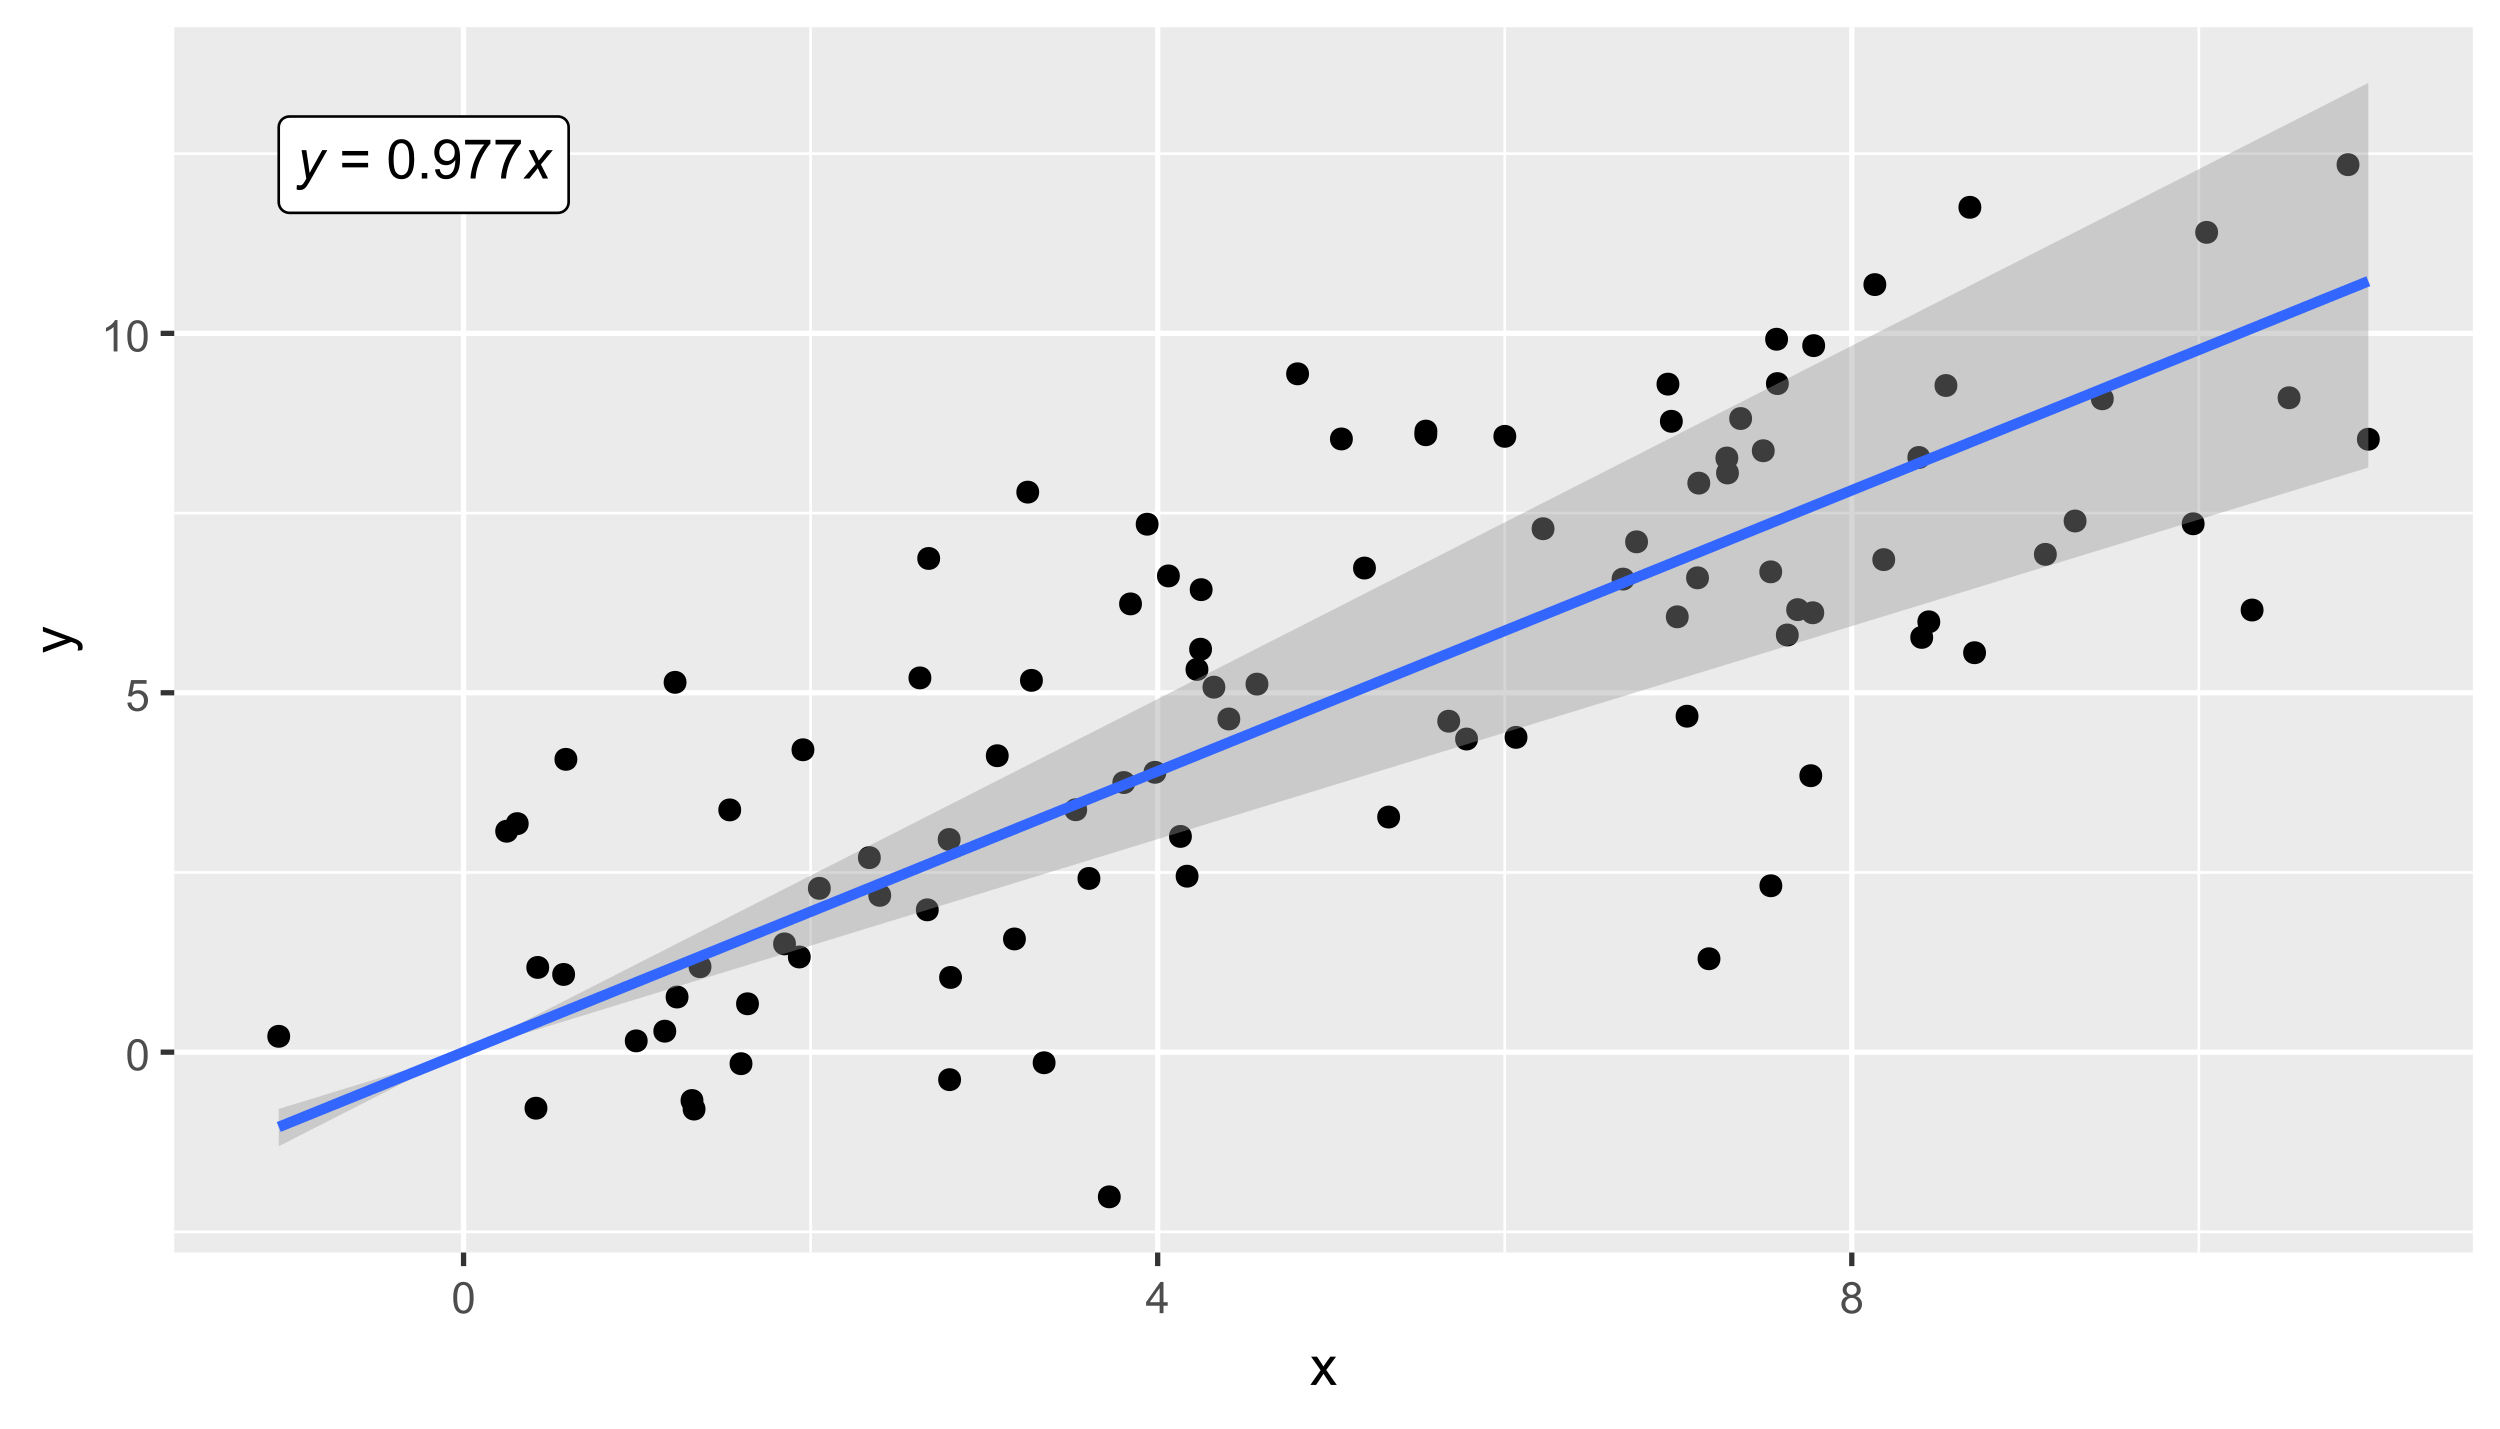 <?xml version="1.0" encoding="UTF-8"?>
<svg xmlns="http://www.w3.org/2000/svg" xmlns:xlink="http://www.w3.org/1999/xlink" width="504" height="288" viewBox="0 0 504 288">
<defs>
<g>
<g id="glyph-0-0">
<path d="M 0 2.211 L 0.059 1.293 C 0.262 1.352 0.457 1.379 0.648 1.379 C 0.844 1.379 1.004 1.336 1.125 1.246 C 1.285 1.125 1.457 0.902 1.645 0.578 L 1.957 0.016 L 1.004 -5.727 L 1.961 -5.727 L 2.395 -2.828 C 2.48 -2.258 2.555 -1.688 2.613 -1.117 L 5.176 -5.727 L 6.195 -5.727 L 2.543 0.762 C 2.191 1.391 1.879 1.812 1.605 2.016 C 1.332 2.223 1.02 2.324 0.664 2.324 C 0.438 2.324 0.215 2.285 0 2.211 Z M 0 2.211 "/>
</g>
<g id="glyph-0-1">
<path d="M -0.016 0 L 2.473 -2.906 L 1.047 -5.727 L 2.125 -5.727 L 2.609 -4.707 C 2.789 -4.324 2.949 -3.961 3.094 -3.613 L 4.742 -5.727 L 5.934 -5.727 L 3.531 -2.828 L 4.977 0 L 3.898 0 L 3.324 -1.164 C 3.203 -1.414 3.066 -1.719 2.91 -2.086 L 1.207 0 Z M -0.016 0 "/>
</g>
<g id="glyph-1-0">
<path d="M 5.832 -4.648 L 0.613 -4.648 L 0.613 -5.551 L 5.832 -5.551 L 5.832 -4.648 M 5.832 -2.246 L 0.613 -2.246 L 0.613 -3.152 L 5.832 -3.152 Z M 5.832 -2.246 "/>
</g>
<g id="glyph-1-1">
<path d="M 0.457 -3.898 C 0.457 -4.832 0.555 -5.582 0.746 -6.152 C 0.938 -6.723 1.223 -7.164 1.605 -7.473 C 1.984 -7.781 2.461 -7.934 3.035 -7.934 C 3.457 -7.934 3.832 -7.848 4.152 -7.68 C 4.469 -7.508 4.734 -7.262 4.941 -6.941 C 5.152 -6.617 5.316 -6.227 5.434 -5.766 C 5.551 -5.305 5.613 -4.68 5.613 -3.898 C 5.613 -2.969 5.516 -2.223 5.324 -1.652 C 5.137 -1.082 4.852 -0.641 4.473 -0.332 C 4.094 -0.02 3.613 0.133 3.035 0.133 C 2.273 0.133 1.676 -0.137 1.238 -0.684 C 0.719 -1.344 0.457 -2.414 0.457 -3.898 M 1.457 -3.898 C 1.457 -2.602 1.605 -1.738 1.91 -1.309 C 2.215 -0.879 2.59 -0.664 3.035 -0.664 C 3.48 -0.664 3.855 -0.879 4.16 -1.309 C 4.461 -1.742 4.613 -2.605 4.613 -3.898 C 4.613 -5.199 4.461 -6.062 4.16 -6.488 C 3.855 -6.918 3.477 -7.133 3.023 -7.133 C 2.578 -7.133 2.223 -6.941 1.957 -6.566 C 1.621 -6.086 1.457 -5.195 1.457 -3.898 Z M 1.457 -3.898 "/>
</g>
<g id="glyph-1-2">
<path d="M 1.004 0 L 1.004 -1.105 L 2.109 -1.105 L 2.109 0 Z M 1.004 0 "/>
</g>
<g id="glyph-1-3">
<path d="M 0.605 -1.828 L 1.535 -1.914 C 1.617 -1.477 1.766 -1.156 1.988 -0.961 C 2.211 -0.762 2.496 -0.664 2.848 -0.664 C 3.145 -0.664 3.406 -0.73 3.629 -0.867 C 3.855 -1.004 4.039 -1.188 4.184 -1.414 C 4.328 -1.645 4.445 -1.953 4.543 -2.34 C 4.641 -2.727 4.691 -3.121 4.691 -3.523 C 4.691 -3.57 4.688 -3.633 4.684 -3.719 C 4.492 -3.41 4.227 -3.16 3.891 -2.969 C 3.555 -2.773 3.188 -2.68 2.797 -2.68 C 2.145 -2.68 1.59 -2.918 1.137 -3.391 C 0.684 -3.863 0.457 -4.492 0.457 -5.266 C 0.457 -6.066 0.695 -6.715 1.168 -7.203 C 1.641 -7.691 2.23 -7.934 2.941 -7.934 C 3.457 -7.934 3.926 -7.797 4.352 -7.52 C 4.777 -7.242 5.102 -6.848 5.324 -6.336 C 5.543 -5.824 5.656 -5.082 5.656 -4.113 C 5.656 -3.102 5.547 -2.301 5.324 -1.699 C 5.105 -1.102 4.781 -0.648 4.348 -0.336 C 3.914 -0.023 3.406 0.133 2.824 0.133 C 2.207 0.133 1.703 -0.035 1.309 -0.379 C 0.918 -0.723 0.684 -1.207 0.605 -1.828 M 4.578 -5.316 C 4.578 -5.871 4.43 -6.312 4.133 -6.641 C 3.836 -6.969 3.48 -7.133 3.062 -7.133 C 2.629 -7.133 2.254 -6.957 1.934 -6.602 C 1.617 -6.25 1.457 -5.793 1.457 -5.234 C 1.457 -4.73 1.605 -4.32 1.91 -4.008 C 2.215 -3.695 2.59 -3.535 3.035 -3.535 C 3.484 -3.535 3.852 -3.695 4.141 -4.008 C 4.434 -4.32 4.578 -4.758 4.578 -5.316 Z M 4.578 -5.316 "/>
</g>
<g id="glyph-1-4">
<path d="M 0.523 -6.867 L 0.523 -7.801 L 5.637 -7.801 L 5.637 -7.047 C 5.137 -6.512 4.637 -5.797 4.141 -4.91 C 3.648 -4.023 3.266 -3.109 2.996 -2.172 C 2.805 -1.512 2.68 -0.785 2.625 0 L 1.629 0 C 1.641 -0.621 1.762 -1.371 1.996 -2.254 C 2.227 -3.133 2.562 -3.984 3 -4.801 C 3.438 -5.617 3.902 -6.309 4.395 -6.867 Z M 0.523 -6.867 "/>
</g>
<g id="glyph-2-0">
<path d="M 0.367 -3.105 C 0.367 -3.852 0.441 -4.449 0.594 -4.906 C 0.75 -5.359 0.977 -5.711 1.277 -5.957 C 1.582 -6.203 1.961 -6.324 2.418 -6.324 C 2.758 -6.324 3.055 -6.258 3.309 -6.121 C 3.562 -5.984 3.773 -5.789 3.941 -5.531 C 4.105 -5.277 4.238 -4.965 4.332 -4.594 C 4.426 -4.227 4.473 -3.73 4.473 -3.105 C 4.473 -2.367 4.398 -1.77 4.246 -1.316 C 4.094 -0.863 3.867 -0.512 3.562 -0.266 C 3.262 -0.016 2.879 0.109 2.418 0.109 C 1.812 0.109 1.336 -0.109 0.988 -0.547 C 0.574 -1.07 0.367 -1.922 0.367 -3.105 M 1.16 -3.105 C 1.16 -2.074 1.281 -1.383 1.523 -1.043 C 1.766 -0.699 2.062 -0.527 2.418 -0.527 C 2.773 -0.527 3.074 -0.699 3.316 -1.043 C 3.559 -1.387 3.68 -2.074 3.68 -3.105 C 3.68 -4.145 3.559 -4.832 3.316 -5.172 C 3.074 -5.516 2.773 -5.684 2.41 -5.684 C 2.055 -5.684 1.773 -5.535 1.559 -5.234 C 1.293 -4.852 1.16 -4.141 1.16 -3.105 Z M 1.16 -3.105 "/>
</g>
<g id="glyph-2-1">
<path d="M 0.367 -1.648 L 1.176 -1.719 C 1.238 -1.324 1.379 -1.027 1.598 -0.828 C 1.816 -0.629 2.078 -0.527 2.391 -0.527 C 2.762 -0.527 3.078 -0.668 3.336 -0.949 C 3.594 -1.23 3.723 -1.602 3.723 -2.066 C 3.723 -2.508 3.598 -2.855 3.348 -3.109 C 3.102 -3.367 2.777 -3.492 2.375 -3.492 C 2.125 -3.492 1.902 -3.438 1.703 -3.324 C 1.5 -3.211 1.344 -3.062 1.23 -2.883 L 0.504 -2.977 L 1.113 -6.215 L 4.246 -6.215 L 4.246 -5.473 L 1.73 -5.473 L 1.391 -3.781 C 1.77 -4.043 2.168 -4.176 2.582 -4.176 C 3.133 -4.176 3.598 -3.984 3.977 -3.605 C 4.352 -3.223 4.543 -2.734 4.543 -2.137 C 4.543 -1.566 4.375 -1.074 4.043 -0.656 C 3.641 -0.148 3.09 0.109 2.391 0.109 C 1.816 0.109 1.348 -0.055 0.984 -0.375 C 0.625 -0.695 0.418 -1.121 0.367 -1.648 Z M 0.367 -1.648 "/>
</g>
<g id="glyph-2-2">
<path d="M 3.277 0 L 2.504 0 L 2.504 -4.93 C 2.32 -4.75 2.074 -4.574 1.773 -4.395 C 1.469 -4.219 1.199 -4.086 0.957 -3.996 L 0.957 -4.742 C 1.391 -4.945 1.77 -5.195 2.094 -5.484 C 2.418 -5.773 2.645 -6.055 2.781 -6.324 L 3.277 -6.324 Z M 3.277 0 "/>
</g>
<g id="glyph-2-3">
<path d="M 2.844 0 L 2.844 -1.508 L 0.113 -1.508 L 0.113 -2.219 L 2.988 -6.301 L 3.617 -6.301 L 3.617 -2.219 L 4.469 -2.219 L 4.469 -1.508 L 3.617 -1.508 L 3.617 0 L 2.844 0 M 2.844 -2.219 L 2.844 -5.059 L 0.871 -2.219 Z M 2.844 -2.219 "/>
</g>
<g id="glyph-2-4">
<path d="M 1.555 -3.418 C 1.234 -3.535 0.996 -3.699 0.844 -3.918 C 0.688 -4.137 0.609 -4.398 0.609 -4.699 C 0.609 -5.16 0.773 -5.543 1.105 -5.855 C 1.434 -6.168 1.871 -6.324 2.418 -6.324 C 2.969 -6.324 3.41 -6.164 3.746 -5.848 C 4.082 -5.527 4.25 -5.137 4.25 -4.68 C 4.25 -4.387 4.172 -4.133 4.02 -3.918 C 3.867 -3.699 3.633 -3.535 3.32 -3.418 C 3.707 -3.289 4.004 -3.086 4.203 -2.805 C 4.406 -2.523 4.508 -2.191 4.508 -1.801 C 4.508 -1.262 4.316 -0.809 3.938 -0.441 C 3.555 -0.074 3.055 0.109 2.434 0.109 C 1.809 0.109 1.309 -0.078 0.93 -0.445 C 0.547 -0.812 0.355 -1.273 0.355 -1.82 C 0.355 -2.23 0.461 -2.574 0.668 -2.852 C 0.875 -3.129 1.172 -3.316 1.555 -3.418 M 1.402 -4.727 C 1.402 -4.43 1.496 -4.184 1.688 -3.996 C 1.879 -3.809 2.129 -3.711 2.438 -3.711 C 2.734 -3.711 2.977 -3.805 3.168 -3.992 C 3.359 -4.18 3.453 -4.41 3.453 -4.684 C 3.453 -4.969 3.355 -5.207 3.16 -5.398 C 2.965 -5.594 2.719 -5.688 2.43 -5.688 C 2.133 -5.688 1.887 -5.594 1.691 -5.406 C 1.5 -5.215 1.402 -4.988 1.402 -4.727 M 1.152 -1.816 C 1.152 -1.598 1.203 -1.383 1.309 -1.176 C 1.414 -0.973 1.57 -0.812 1.773 -0.699 C 1.98 -0.586 2.203 -0.527 2.441 -0.527 C 2.809 -0.527 3.117 -0.648 3.355 -0.887 C 3.598 -1.121 3.719 -1.426 3.719 -1.793 C 3.719 -2.164 3.594 -2.473 3.344 -2.715 C 3.098 -2.961 2.789 -3.082 2.414 -3.082 C 2.051 -3.082 1.75 -2.961 1.512 -2.719 C 1.27 -2.48 1.152 -2.18 1.152 -1.816 Z M 1.152 -1.816 "/>
</g>
<g id="glyph-3-0">
<path d="M 0.082 0 L 2.164 -2.965 L 0.234 -5.703 L 1.445 -5.703 L 2.32 -4.367 C 2.484 -4.113 2.617 -3.898 2.719 -3.727 C 2.875 -3.965 3.02 -4.172 3.152 -4.355 L 4.113 -5.703 L 5.27 -5.703 L 3.297 -3.02 L 5.418 0 L 4.234 0 L 3.062 -1.773 L 2.75 -2.25 L 1.25 0 Z M 0.082 0 "/>
</g>
<g id="glyph-4-0">
<path d="M 2.195 -0.684 L 1.289 -0.574 C 1.348 -0.785 1.375 -0.969 1.375 -1.129 C 1.375 -1.344 1.34 -1.516 1.266 -1.645 C 1.195 -1.773 1.094 -1.879 0.969 -1.961 C 0.871 -2.02 0.629 -2.121 0.246 -2.258 C 0.195 -2.273 0.113 -2.301 0.012 -2.344 L -5.703 -0.176 L -5.703 -1.219 L -2.402 -2.406 C -1.98 -2.559 -1.543 -2.699 -1.078 -2.82 C -1.523 -2.93 -1.957 -3.062 -2.379 -3.219 L -5.703 -4.438 L -5.703 -5.402 L 0.098 -3.234 C 0.723 -3 1.156 -2.82 1.391 -2.691 C 1.711 -2.52 1.945 -2.32 2.094 -2.102 C 2.242 -1.879 2.316 -1.613 2.316 -1.305 C 2.316 -1.117 2.277 -0.91 2.195 -0.684 Z M 2.195 -0.684 "/>
</g>
</g>
<clipPath id="clip-0">
<path clip-rule="nonzero" d="M 35.129 5.48 L 498.523 5.48 L 498.523 252.512 L 35.129 252.512 Z M 35.129 5.48 "/>
</clipPath>
<clipPath id="clip-1">
<path clip-rule="nonzero" d="M 35.129 248 L 498.523 248 L 498.523 249 L 35.129 249 Z M 35.129 248 "/>
</clipPath>
<clipPath id="clip-2">
<path clip-rule="nonzero" d="M 35.129 175 L 498.523 175 L 498.523 177 L 35.129 177 Z M 35.129 175 "/>
</clipPath>
<clipPath id="clip-3">
<path clip-rule="nonzero" d="M 35.129 103 L 498.523 103 L 498.523 104 L 35.129 104 Z M 35.129 103 "/>
</clipPath>
<clipPath id="clip-4">
<path clip-rule="nonzero" d="M 35.129 30 L 498.523 30 L 498.523 32 L 35.129 32 Z M 35.129 30 "/>
</clipPath>
<clipPath id="clip-5">
<path clip-rule="nonzero" d="M 163 5.48 L 164 5.48 L 164 252.512 L 163 252.512 Z M 163 5.48 "/>
</clipPath>
<clipPath id="clip-6">
<path clip-rule="nonzero" d="M 303 5.48 L 304 5.48 L 304 252.512 L 303 252.512 Z M 303 5.48 "/>
</clipPath>
<clipPath id="clip-7">
<path clip-rule="nonzero" d="M 443 5.48 L 444 5.48 L 444 252.512 L 443 252.512 Z M 443 5.48 "/>
</clipPath>
<clipPath id="clip-8">
<path clip-rule="nonzero" d="M 35.129 211 L 498.523 211 L 498.523 213 L 35.129 213 Z M 35.129 211 "/>
</clipPath>
<clipPath id="clip-9">
<path clip-rule="nonzero" d="M 35.129 139 L 498.523 139 L 498.523 141 L 35.129 141 Z M 35.129 139 "/>
</clipPath>
<clipPath id="clip-10">
<path clip-rule="nonzero" d="M 35.129 66 L 498.523 66 L 498.523 68 L 35.129 68 Z M 35.129 66 "/>
</clipPath>
<clipPath id="clip-11">
<path clip-rule="nonzero" d="M 92 5.48 L 94 5.48 L 94 252.512 L 92 252.512 Z M 92 5.48 "/>
</clipPath>
<clipPath id="clip-12">
<path clip-rule="nonzero" d="M 232 5.48 L 234 5.48 L 234 252.512 L 232 252.512 Z M 232 5.48 "/>
</clipPath>
<clipPath id="clip-13">
<path clip-rule="nonzero" d="M 372 5.48 L 374 5.48 L 374 252.512 L 372 252.512 Z M 372 5.48 "/>
</clipPath>
</defs>
<rect x="-50.4" y="-28.8" width="604.8" height="345.6" fill="rgb(100%, 100%, 100%)" fill-opacity="1"/>
<rect x="-50.4" y="-28.8" width="604.8" height="345.6" fill="rgb(100%, 100%, 100%)" fill-opacity="1"/>
<path fill="none" stroke-width="1.067" stroke-linecap="round" stroke-linejoin="round" stroke="rgb(100%, 100%, 100%)" stroke-opacity="1" stroke-miterlimit="10" d="M 0 288 L 504 288 L 504 0 L 0 0 Z M 0 288 "/>
<g clip-path="url(#clip-0)">
<path fill-rule="nonzero" fill="rgb(92.157%, 92.157%, 92.157%)" fill-opacity="1" d="M 35.129 252.508 L 498.523 252.508 L 498.523 5.477 L 35.129 5.477 Z M 35.129 252.508 "/>
</g>
<g clip-path="url(#clip-1)">
<path fill="none" stroke-width="0.533" stroke-linecap="butt" stroke-linejoin="round" stroke="rgb(100%, 100%, 100%)" stroke-opacity="1" stroke-miterlimit="10" d="M 35.129 248.348 L 498.52 248.348 "/>
</g>
<g clip-path="url(#clip-2)">
<path fill="none" stroke-width="0.533" stroke-linecap="butt" stroke-linejoin="round" stroke="rgb(100%, 100%, 100%)" stroke-opacity="1" stroke-miterlimit="10" d="M 35.129 175.891 L 498.52 175.891 "/>
</g>
<g clip-path="url(#clip-3)">
<path fill="none" stroke-width="0.533" stroke-linecap="butt" stroke-linejoin="round" stroke="rgb(100%, 100%, 100%)" stroke-opacity="1" stroke-miterlimit="10" d="M 35.129 103.434 L 498.52 103.434 "/>
</g>
<g clip-path="url(#clip-4)">
<path fill="none" stroke-width="0.533" stroke-linecap="butt" stroke-linejoin="round" stroke="rgb(100%, 100%, 100%)" stroke-opacity="1" stroke-miterlimit="10" d="M 35.129 30.98 L 498.52 30.98 "/>
</g>
<g clip-path="url(#clip-5)">
<path fill="none" stroke-width="0.533" stroke-linecap="butt" stroke-linejoin="round" stroke="rgb(100%, 100%, 100%)" stroke-opacity="1" stroke-miterlimit="10" d="M 163.418 252.508 L 163.418 5.48 "/>
</g>
<g clip-path="url(#clip-6)">
<path fill="none" stroke-width="0.533" stroke-linecap="butt" stroke-linejoin="round" stroke="rgb(100%, 100%, 100%)" stroke-opacity="1" stroke-miterlimit="10" d="M 303.352 252.508 L 303.352 5.48 "/>
</g>
<g clip-path="url(#clip-7)">
<path fill="none" stroke-width="0.533" stroke-linecap="butt" stroke-linejoin="round" stroke="rgb(100%, 100%, 100%)" stroke-opacity="1" stroke-miterlimit="10" d="M 443.285 252.508 L 443.285 5.48 "/>
</g>
<g clip-path="url(#clip-8)">
<path fill="none" stroke-width="1.067" stroke-linecap="butt" stroke-linejoin="round" stroke="rgb(100%, 100%, 100%)" stroke-opacity="1" stroke-miterlimit="10" d="M 35.129 212.117 L 498.52 212.117 "/>
</g>
<g clip-path="url(#clip-9)">
<path fill="none" stroke-width="1.067" stroke-linecap="butt" stroke-linejoin="round" stroke="rgb(100%, 100%, 100%)" stroke-opacity="1" stroke-miterlimit="10" d="M 35.129 139.664 L 498.52 139.664 "/>
</g>
<g clip-path="url(#clip-10)">
<path fill="none" stroke-width="1.067" stroke-linecap="butt" stroke-linejoin="round" stroke="rgb(100%, 100%, 100%)" stroke-opacity="1" stroke-miterlimit="10" d="M 35.129 67.207 L 498.52 67.207 "/>
</g>
<g clip-path="url(#clip-11)">
<path fill="none" stroke-width="1.067" stroke-linecap="butt" stroke-linejoin="round" stroke="rgb(100%, 100%, 100%)" stroke-opacity="1" stroke-miterlimit="10" d="M 93.453 252.508 L 93.453 5.48 "/>
</g>
<g clip-path="url(#clip-12)">
<path fill="none" stroke-width="1.067" stroke-linecap="butt" stroke-linejoin="round" stroke="rgb(100%, 100%, 100%)" stroke-opacity="1" stroke-miterlimit="10" d="M 233.387 252.508 L 233.387 5.48 "/>
</g>
<g clip-path="url(#clip-13)">
<path fill="none" stroke-width="1.067" stroke-linecap="butt" stroke-linejoin="round" stroke="rgb(100%, 100%, 100%)" stroke-opacity="1" stroke-miterlimit="10" d="M 373.32 252.508 L 373.32 5.48 "/>
</g>
<path fill-rule="nonzero" fill="rgb(0%, 0%, 0%)" fill-opacity="1" stroke-width="0.709" stroke-linecap="round" stroke-linejoin="round" stroke="rgb(0%, 0%, 0%)" stroke-opacity="1" stroke-miterlimit="10" d="M 110.008 223.418 C 110.008 226.023 106.098 226.023 106.098 223.418 C 106.098 220.812 110.008 220.812 110.008 223.418 "/>
<path fill-rule="nonzero" fill="rgb(0%, 0%, 0%)" fill-opacity="1" stroke-width="0.709" stroke-linecap="round" stroke-linejoin="round" stroke="rgb(0%, 0%, 0%)" stroke-opacity="1" stroke-miterlimit="10" d="M 58.145 208.922 C 58.145 211.527 54.238 211.527 54.238 208.922 C 54.238 206.316 58.145 206.316 58.145 208.922 "/>
<path fill-rule="nonzero" fill="rgb(0%, 0%, 0%)" fill-opacity="1" stroke-width="0.709" stroke-linecap="round" stroke-linejoin="round" stroke="rgb(0%, 0%, 0%)" stroke-opacity="1" stroke-miterlimit="10" d="M 130.219 209.84 C 130.219 212.449 126.309 212.449 126.309 209.84 C 126.309 207.234 130.219 207.234 130.219 209.84 "/>
<path fill-rule="nonzero" fill="rgb(0%, 0%, 0%)" fill-opacity="1" stroke-width="0.709" stroke-linecap="round" stroke-linejoin="round" stroke="rgb(0%, 0%, 0%)" stroke-opacity="1" stroke-miterlimit="10" d="M 135.977 207.887 C 135.977 210.492 132.066 210.492 132.066 207.887 C 132.066 205.281 135.977 205.281 135.977 207.887 "/>
<path fill-rule="nonzero" fill="rgb(0%, 0%, 0%)" fill-opacity="1" stroke-width="0.709" stroke-linecap="round" stroke-linejoin="round" stroke="rgb(0%, 0%, 0%)" stroke-opacity="1" stroke-miterlimit="10" d="M 141.461 221.867 C 141.461 224.473 137.551 224.473 137.551 221.867 C 137.551 219.258 141.461 219.258 141.461 221.867 "/>
<path fill-rule="nonzero" fill="rgb(0%, 0%, 0%)" fill-opacity="1" stroke-width="0.709" stroke-linecap="round" stroke-linejoin="round" stroke="rgb(0%, 0%, 0%)" stroke-opacity="1" stroke-miterlimit="10" d="M 143.078 194.887 C 143.078 197.492 139.168 197.492 139.168 194.887 C 139.168 192.281 143.078 192.281 143.078 194.887 "/>
<path fill-rule="nonzero" fill="rgb(0%, 0%, 0%)" fill-opacity="1" stroke-width="0.709" stroke-linecap="round" stroke-linejoin="round" stroke="rgb(0%, 0%, 0%)" stroke-opacity="1" stroke-miterlimit="10" d="M 151.344 214.438 C 151.344 217.043 147.434 217.043 147.434 214.438 C 147.434 211.828 151.344 211.828 151.344 214.438 "/>
<path fill-rule="nonzero" fill="rgb(0%, 0%, 0%)" fill-opacity="1" stroke-width="0.709" stroke-linecap="round" stroke-linejoin="round" stroke="rgb(0%, 0%, 0%)" stroke-opacity="1" stroke-miterlimit="10" d="M 138.453 201 C 138.453 203.605 134.543 203.605 134.543 201 C 134.543 198.395 138.453 198.395 138.453 201 "/>
<path fill-rule="nonzero" fill="rgb(0%, 0%, 0%)" fill-opacity="1" stroke-width="0.709" stroke-linecap="round" stroke-linejoin="round" stroke="rgb(0%, 0%, 0%)" stroke-opacity="1" stroke-miterlimit="10" d="M 206.465 189.293 C 206.465 191.898 202.559 191.898 202.559 189.293 C 202.559 186.688 206.465 186.688 206.465 189.293 "/>
<path fill-rule="nonzero" fill="rgb(0%, 0%, 0%)" fill-opacity="1" stroke-width="0.709" stroke-linecap="round" stroke-linejoin="round" stroke="rgb(0%, 0%, 0%)" stroke-opacity="1" stroke-miterlimit="10" d="M 188.895 183.422 C 188.895 186.027 184.988 186.027 184.988 183.422 C 184.988 180.816 188.895 180.816 188.895 183.422 "/>
<path fill-rule="nonzero" fill="rgb(0%, 0%, 0%)" fill-opacity="1" stroke-width="0.709" stroke-linecap="round" stroke-linejoin="round" stroke="rgb(0%, 0%, 0%)" stroke-opacity="1" stroke-miterlimit="10" d="M 106.23 166.043 C 106.23 168.652 102.32 168.652 102.32 166.043 C 102.32 163.438 106.23 163.438 106.23 166.043 "/>
<path fill-rule="nonzero" fill="rgb(0%, 0%, 0%)" fill-opacity="1" stroke-width="0.709" stroke-linecap="round" stroke-linejoin="round" stroke="rgb(0%, 0%, 0%)" stroke-opacity="1" stroke-miterlimit="10" d="M 104.098 167.574 C 104.098 170.18 100.188 170.18 100.188 167.574 C 100.188 164.969 104.098 164.969 104.098 167.574 "/>
<path fill-rule="nonzero" fill="rgb(0%, 0%, 0%)" fill-opacity="1" stroke-width="0.709" stroke-linecap="round" stroke-linejoin="round" stroke="rgb(0%, 0%, 0%)" stroke-opacity="1" stroke-miterlimit="10" d="M 116.039 153.082 C 116.039 155.688 112.129 155.688 112.129 153.082 C 112.129 150.477 116.039 150.477 116.039 153.082 "/>
<path fill-rule="nonzero" fill="rgb(0%, 0%, 0%)" fill-opacity="1" stroke-width="0.709" stroke-linecap="round" stroke-linejoin="round" stroke="rgb(0%, 0%, 0%)" stroke-opacity="1" stroke-miterlimit="10" d="M 193.305 169.242 C 193.305 171.848 189.395 171.848 189.395 169.242 C 189.395 166.637 193.305 166.637 193.305 169.242 "/>
<path fill-rule="nonzero" fill="rgb(0%, 0%, 0%)" fill-opacity="1" stroke-width="0.709" stroke-linecap="round" stroke-linejoin="round" stroke="rgb(0%, 0%, 0%)" stroke-opacity="1" stroke-miterlimit="10" d="M 141.879 223.59 C 141.879 226.195 137.973 226.195 137.973 223.59 C 137.973 220.984 141.879 220.984 141.879 223.59 "/>
<path fill-rule="nonzero" fill="rgb(0%, 0%, 0%)" fill-opacity="1" stroke-width="0.709" stroke-linecap="round" stroke-linejoin="round" stroke="rgb(0%, 0%, 0%)" stroke-opacity="1" stroke-miterlimit="10" d="M 110.367 195.035 C 110.367 197.641 106.457 197.641 106.457 195.035 C 106.457 192.43 110.367 192.43 110.367 195.035 "/>
<path fill-rule="nonzero" fill="rgb(0%, 0%, 0%)" fill-opacity="1" stroke-width="0.709" stroke-linecap="round" stroke-linejoin="round" stroke="rgb(0%, 0%, 0%)" stroke-opacity="1" stroke-miterlimit="10" d="M 179.312 180.504 C 179.312 183.109 175.402 183.109 175.402 180.504 C 175.402 177.895 179.312 177.895 179.312 180.504 "/>
<path fill-rule="nonzero" fill="rgb(0%, 0%, 0%)" fill-opacity="1" stroke-width="0.709" stroke-linecap="round" stroke-linejoin="round" stroke="rgb(0%, 0%, 0%)" stroke-opacity="1" stroke-miterlimit="10" d="M 221.484 177.094 C 221.484 179.699 217.574 179.699 217.574 177.094 C 217.574 174.488 221.484 174.488 221.484 177.094 "/>
<path fill-rule="nonzero" fill="rgb(0%, 0%, 0%)" fill-opacity="1" stroke-width="0.709" stroke-linecap="round" stroke-linejoin="round" stroke="rgb(0%, 0%, 0%)" stroke-opacity="1" stroke-miterlimit="10" d="M 149.07 163.277 C 149.07 165.883 145.16 165.883 145.16 163.277 C 145.16 160.672 149.07 160.672 149.07 163.277 "/>
<path fill-rule="nonzero" fill="rgb(0%, 0%, 0%)" fill-opacity="1" stroke-width="0.709" stroke-linecap="round" stroke-linejoin="round" stroke="rgb(0%, 0%, 0%)" stroke-opacity="1" stroke-miterlimit="10" d="M 115.582 196.449 C 115.582 199.055 111.672 199.055 111.672 196.449 C 111.672 193.84 115.582 193.84 115.582 196.449 "/>
<path fill-rule="nonzero" fill="rgb(0%, 0%, 0%)" fill-opacity="1" stroke-width="0.709" stroke-linecap="round" stroke-linejoin="round" stroke="rgb(0%, 0%, 0%)" stroke-opacity="1" stroke-miterlimit="10" d="M 160.117 190.289 C 160.117 192.895 156.207 192.895 156.207 190.289 C 156.207 187.684 160.117 187.684 160.117 190.289 "/>
<path fill-rule="nonzero" fill="rgb(0%, 0%, 0%)" fill-opacity="1" stroke-width="0.709" stroke-linecap="round" stroke-linejoin="round" stroke="rgb(0%, 0%, 0%)" stroke-opacity="1" stroke-miterlimit="10" d="M 163.094 192.93 C 163.094 195.535 159.188 195.535 159.188 192.93 C 159.188 190.324 163.094 190.324 163.094 192.93 "/>
<path fill-rule="nonzero" fill="rgb(0%, 0%, 0%)" fill-opacity="1" stroke-width="0.709" stroke-linecap="round" stroke-linejoin="round" stroke="rgb(0%, 0%, 0%)" stroke-opacity="1" stroke-miterlimit="10" d="M 193.586 197.055 C 193.586 199.66 189.68 199.66 189.68 197.055 C 189.68 194.445 193.586 194.445 193.586 197.055 "/>
<path fill-rule="nonzero" fill="rgb(0%, 0%, 0%)" fill-opacity="1" stroke-width="0.709" stroke-linecap="round" stroke-linejoin="round" stroke="rgb(0%, 0%, 0%)" stroke-opacity="1" stroke-miterlimit="10" d="M 177.215 172.902 C 177.215 175.508 173.305 175.508 173.305 172.902 C 173.305 170.293 177.215 170.293 177.215 172.902 "/>
<path fill-rule="nonzero" fill="rgb(0%, 0%, 0%)" fill-opacity="1" stroke-width="0.709" stroke-linecap="round" stroke-linejoin="round" stroke="rgb(0%, 0%, 0%)" stroke-opacity="1" stroke-miterlimit="10" d="M 193.395 217.66 C 193.395 220.266 189.484 220.266 189.484 217.66 C 189.484 215.055 193.395 215.055 193.395 217.66 "/>
<path fill-rule="nonzero" fill="rgb(0%, 0%, 0%)" fill-opacity="1" stroke-width="0.709" stroke-linecap="round" stroke-linejoin="round" stroke="rgb(0%, 0%, 0%)" stroke-opacity="1" stroke-miterlimit="10" d="M 138.051 137.559 C 138.051 140.164 134.141 140.164 134.141 137.559 C 134.141 134.953 138.051 134.953 138.051 137.559 "/>
<path fill-rule="nonzero" fill="rgb(0%, 0%, 0%)" fill-opacity="1" stroke-width="0.709" stroke-linecap="round" stroke-linejoin="round" stroke="rgb(0%, 0%, 0%)" stroke-opacity="1" stroke-miterlimit="10" d="M 212.449 214.25 C 212.449 216.855 208.539 216.855 208.539 214.25 C 208.539 211.645 212.449 211.645 212.449 214.25 "/>
<path fill-rule="nonzero" fill="rgb(0%, 0%, 0%)" fill-opacity="1" stroke-width="0.709" stroke-linecap="round" stroke-linejoin="round" stroke="rgb(0%, 0%, 0%)" stroke-opacity="1" stroke-miterlimit="10" d="M 233.219 105.68 C 233.219 108.285 229.312 108.285 229.312 105.68 C 229.312 103.074 233.219 103.074 233.219 105.68 "/>
<path fill-rule="nonzero" fill="rgb(0%, 0%, 0%)" fill-opacity="1" stroke-width="0.709" stroke-linecap="round" stroke-linejoin="round" stroke="rgb(0%, 0%, 0%)" stroke-opacity="1" stroke-miterlimit="10" d="M 152.652 202.363 C 152.652 204.969 148.742 204.969 148.742 202.363 C 148.742 199.758 152.652 199.758 152.652 202.363 "/>
<path fill-rule="nonzero" fill="rgb(0%, 0%, 0%)" fill-opacity="1" stroke-width="0.709" stroke-linecap="round" stroke-linejoin="round" stroke="rgb(0%, 0%, 0%)" stroke-opacity="1" stroke-miterlimit="10" d="M 209.148 99.215 C 209.148 101.82 205.242 101.82 205.242 99.215 C 205.242 96.609 209.148 96.609 209.148 99.215 "/>
<path fill-rule="nonzero" fill="rgb(0%, 0%, 0%)" fill-opacity="1" stroke-width="0.709" stroke-linecap="round" stroke-linejoin="round" stroke="rgb(0%, 0%, 0%)" stroke-opacity="1" stroke-miterlimit="10" d="M 203 152.355 C 203 154.961 199.09 154.961 199.09 152.355 C 199.09 149.75 203 149.75 203 152.355 "/>
<path fill-rule="nonzero" fill="rgb(0%, 0%, 0%)" fill-opacity="1" stroke-width="0.709" stroke-linecap="round" stroke-linejoin="round" stroke="rgb(0%, 0%, 0%)" stroke-opacity="1" stroke-miterlimit="10" d="M 209.895 137.164 C 209.895 139.77 205.984 139.77 205.984 137.164 C 205.984 134.559 209.895 134.559 209.895 137.164 "/>
<path fill-rule="nonzero" fill="rgb(0%, 0%, 0%)" fill-opacity="1" stroke-width="0.709" stroke-linecap="round" stroke-linejoin="round" stroke="rgb(0%, 0%, 0%)" stroke-opacity="1" stroke-miterlimit="10" d="M 167.133 179.09 C 167.133 181.695 163.223 181.695 163.223 179.09 C 163.223 176.48 167.133 176.48 167.133 179.09 "/>
<path fill-rule="nonzero" fill="rgb(0%, 0%, 0%)" fill-opacity="1" stroke-width="0.709" stroke-linecap="round" stroke-linejoin="round" stroke="rgb(0%, 0%, 0%)" stroke-opacity="1" stroke-miterlimit="10" d="M 163.828 151.152 C 163.828 153.758 159.922 153.758 159.922 151.152 C 159.922 148.547 163.828 148.547 163.828 151.152 "/>
<path fill-rule="nonzero" fill="rgb(0%, 0%, 0%)" fill-opacity="1" stroke-width="0.709" stroke-linecap="round" stroke-linejoin="round" stroke="rgb(0%, 0%, 0%)" stroke-opacity="1" stroke-miterlimit="10" d="M 218.82 163.246 C 218.82 165.852 214.91 165.852 214.91 163.246 C 214.91 160.637 218.82 160.637 218.82 163.246 "/>
<path fill-rule="nonzero" fill="rgb(0%, 0%, 0%)" fill-opacity="1" stroke-width="0.709" stroke-linecap="round" stroke-linejoin="round" stroke="rgb(0%, 0%, 0%)" stroke-opacity="1" stroke-miterlimit="10" d="M 234.793 155.699 C 234.793 158.305 230.887 158.305 230.887 155.699 C 230.887 153.094 234.793 153.094 234.793 155.699 "/>
<path fill-rule="nonzero" fill="rgb(0%, 0%, 0%)" fill-opacity="1" stroke-width="0.709" stroke-linecap="round" stroke-linejoin="round" stroke="rgb(0%, 0%, 0%)" stroke-opacity="1" stroke-miterlimit="10" d="M 225.59 241.281 C 225.59 243.887 221.68 243.887 221.68 241.281 C 221.68 238.676 225.59 238.676 225.59 241.281 "/>
<path fill-rule="nonzero" fill="rgb(0%, 0%, 0%)" fill-opacity="1" stroke-width="0.709" stroke-linecap="round" stroke-linejoin="round" stroke="rgb(0%, 0%, 0%)" stroke-opacity="1" stroke-miterlimit="10" d="M 241.273 176.641 C 241.273 179.246 237.363 179.246 237.363 176.641 C 237.363 174.035 241.273 174.035 241.273 176.641 "/>
<path fill-rule="nonzero" fill="rgb(0%, 0%, 0%)" fill-opacity="1" stroke-width="0.709" stroke-linecap="round" stroke-linejoin="round" stroke="rgb(0%, 0%, 0%)" stroke-opacity="1" stroke-miterlimit="10" d="M 249.691 144.949 C 249.691 147.555 245.785 147.555 245.785 144.949 C 245.785 142.344 249.691 142.344 249.691 144.949 "/>
<path fill-rule="nonzero" fill="rgb(0%, 0%, 0%)" fill-opacity="1" stroke-width="0.709" stroke-linecap="round" stroke-linejoin="round" stroke="rgb(0%, 0%, 0%)" stroke-opacity="1" stroke-miterlimit="10" d="M 229.867 121.746 C 229.867 124.352 225.961 124.352 225.961 121.746 C 225.961 119.137 229.867 119.137 229.867 121.746 "/>
<path fill-rule="nonzero" fill="rgb(0%, 0%, 0%)" fill-opacity="1" stroke-width="0.709" stroke-linecap="round" stroke-linejoin="round" stroke="rgb(0%, 0%, 0%)" stroke-opacity="1" stroke-miterlimit="10" d="M 277.035 114.52 C 277.035 117.125 273.125 117.125 273.125 114.52 C 273.125 111.914 277.035 111.914 277.035 114.52 "/>
<path fill-rule="nonzero" fill="rgb(0%, 0%, 0%)" fill-opacity="1" stroke-width="0.709" stroke-linecap="round" stroke-linejoin="round" stroke="rgb(0%, 0%, 0%)" stroke-opacity="1" stroke-miterlimit="10" d="M 244.109 118.875 C 244.109 121.48 240.199 121.48 240.199 118.875 C 240.199 116.266 244.109 116.266 244.109 118.875 "/>
<path fill-rule="nonzero" fill="rgb(0%, 0%, 0%)" fill-opacity="1" stroke-width="0.709" stroke-linecap="round" stroke-linejoin="round" stroke="rgb(0%, 0%, 0%)" stroke-opacity="1" stroke-miterlimit="10" d="M 239.93 168.621 C 239.93 171.227 236.02 171.227 236.02 168.621 C 236.02 166.016 239.93 166.016 239.93 168.621 "/>
<path fill-rule="nonzero" fill="rgb(0%, 0%, 0%)" fill-opacity="1" stroke-width="0.709" stroke-linecap="round" stroke-linejoin="round" stroke="rgb(0%, 0%, 0%)" stroke-opacity="1" stroke-miterlimit="10" d="M 243.262 134.961 C 243.262 137.566 239.352 137.566 239.352 134.961 C 239.352 132.352 243.262 132.352 243.262 134.961 "/>
<path fill-rule="nonzero" fill="rgb(0%, 0%, 0%)" fill-opacity="1" stroke-width="0.709" stroke-linecap="round" stroke-linejoin="round" stroke="rgb(0%, 0%, 0%)" stroke-opacity="1" stroke-miterlimit="10" d="M 246.676 138.535 C 246.676 141.141 242.77 141.141 242.77 138.535 C 242.77 135.93 246.676 135.93 246.676 138.535 "/>
<path fill-rule="nonzero" fill="rgb(0%, 0%, 0%)" fill-opacity="1" stroke-width="0.709" stroke-linecap="round" stroke-linejoin="round" stroke="rgb(0%, 0%, 0%)" stroke-opacity="1" stroke-miterlimit="10" d="M 307.586 148.648 C 307.586 151.258 303.676 151.258 303.676 148.648 C 303.676 146.043 307.586 146.043 307.586 148.648 "/>
<path fill-rule="nonzero" fill="rgb(0%, 0%, 0%)" fill-opacity="1" stroke-width="0.709" stroke-linecap="round" stroke-linejoin="round" stroke="rgb(0%, 0%, 0%)" stroke-opacity="1" stroke-miterlimit="10" d="M 189.18 112.586 C 189.18 115.191 185.27 115.191 185.27 112.586 C 185.27 109.98 189.18 109.98 189.18 112.586 "/>
<path fill-rule="nonzero" fill="rgb(0%, 0%, 0%)" fill-opacity="1" stroke-width="0.709" stroke-linecap="round" stroke-linejoin="round" stroke="rgb(0%, 0%, 0%)" stroke-opacity="1" stroke-miterlimit="10" d="M 255.359 137.918 C 255.359 140.523 251.449 140.523 251.449 137.918 C 251.449 135.312 255.359 135.312 255.359 137.918 "/>
<path fill-rule="nonzero" fill="rgb(0%, 0%, 0%)" fill-opacity="1" stroke-width="0.709" stroke-linecap="round" stroke-linejoin="round" stroke="rgb(0%, 0%, 0%)" stroke-opacity="1" stroke-miterlimit="10" d="M 243.992 130.883 C 243.992 133.488 240.082 133.488 240.082 130.883 C 240.082 128.277 243.992 128.277 243.992 130.883 "/>
<path fill-rule="nonzero" fill="rgb(0%, 0%, 0%)" fill-opacity="1" stroke-width="0.709" stroke-linecap="round" stroke-linejoin="round" stroke="rgb(0%, 0%, 0%)" stroke-opacity="1" stroke-miterlimit="10" d="M 329.16 116.742 C 329.16 119.348 325.25 119.348 325.25 116.742 C 325.25 114.137 329.16 114.137 329.16 116.742 "/>
<path fill-rule="nonzero" fill="rgb(0%, 0%, 0%)" fill-opacity="1" stroke-width="0.709" stroke-linecap="round" stroke-linejoin="round" stroke="rgb(0%, 0%, 0%)" stroke-opacity="1" stroke-miterlimit="10" d="M 187.41 136.664 C 187.41 139.27 183.5 139.27 183.5 136.664 C 183.5 134.059 187.41 134.059 187.41 136.664 "/>
<path fill-rule="nonzero" fill="rgb(0%, 0%, 0%)" fill-opacity="1" stroke-width="0.709" stroke-linecap="round" stroke-linejoin="round" stroke="rgb(0%, 0%, 0%)" stroke-opacity="1" stroke-miterlimit="10" d="M 294.016 145.395 C 294.016 148 290.105 148 290.105 145.395 C 290.105 142.789 294.016 142.789 294.016 145.395 "/>
<path fill-rule="nonzero" fill="rgb(0%, 0%, 0%)" fill-opacity="1" stroke-width="0.709" stroke-linecap="round" stroke-linejoin="round" stroke="rgb(0%, 0%, 0%)" stroke-opacity="1" stroke-miterlimit="10" d="M 228.516 157.762 C 228.516 160.367 224.605 160.367 224.605 157.762 C 224.605 155.152 228.516 155.152 228.516 157.762 "/>
<path fill-rule="nonzero" fill="rgb(0%, 0%, 0%)" fill-opacity="1" stroke-width="0.709" stroke-linecap="round" stroke-linejoin="round" stroke="rgb(0%, 0%, 0%)" stroke-opacity="1" stroke-miterlimit="10" d="M 297.613 148.988 C 297.613 151.594 293.703 151.594 293.703 148.988 C 293.703 146.383 297.613 146.383 297.613 148.988 "/>
<path fill-rule="nonzero" fill="rgb(0%, 0%, 0%)" fill-opacity="1" stroke-width="0.709" stroke-linecap="round" stroke-linejoin="round" stroke="rgb(0%, 0%, 0%)" stroke-opacity="1" stroke-miterlimit="10" d="M 272.383 88.492 C 272.383 91.098 268.473 91.098 268.473 88.492 C 268.473 85.887 272.383 85.887 272.383 88.492 "/>
<path fill-rule="nonzero" fill="rgb(0%, 0%, 0%)" fill-opacity="1" stroke-width="0.709" stroke-linecap="round" stroke-linejoin="round" stroke="rgb(0%, 0%, 0%)" stroke-opacity="1" stroke-miterlimit="10" d="M 237.508 116.105 C 237.508 118.715 233.598 118.715 233.598 116.105 C 233.598 113.5 237.508 113.5 237.508 116.105 "/>
<path fill-rule="nonzero" fill="rgb(0%, 0%, 0%)" fill-opacity="1" stroke-width="0.709" stroke-linecap="round" stroke-linejoin="round" stroke="rgb(0%, 0%, 0%)" stroke-opacity="1" stroke-miterlimit="10" d="M 340.094 124.352 C 340.094 126.957 336.184 126.957 336.184 124.352 C 336.184 121.742 340.094 121.742 340.094 124.352 "/>
<path fill-rule="nonzero" fill="rgb(0%, 0%, 0%)" fill-opacity="1" stroke-width="0.709" stroke-linecap="round" stroke-linejoin="round" stroke="rgb(0%, 0%, 0%)" stroke-opacity="1" stroke-miterlimit="10" d="M 358.938 115.285 C 358.938 117.891 355.027 117.891 355.027 115.285 C 355.027 112.68 358.938 112.68 358.938 115.285 "/>
<path fill-rule="nonzero" fill="rgb(0%, 0%, 0%)" fill-opacity="1" stroke-width="0.709" stroke-linecap="round" stroke-linejoin="round" stroke="rgb(0%, 0%, 0%)" stroke-opacity="1" stroke-miterlimit="10" d="M 346.488 193.285 C 346.488 195.891 342.582 195.891 342.582 193.285 C 342.582 190.68 346.488 190.68 346.488 193.285 "/>
<path fill-rule="nonzero" fill="rgb(0%, 0%, 0%)" fill-opacity="1" stroke-width="0.709" stroke-linecap="round" stroke-linejoin="round" stroke="rgb(0%, 0%, 0%)" stroke-opacity="1" stroke-miterlimit="10" d="M 289.422 86.91 C 289.422 89.52 285.512 89.52 285.512 86.91 C 285.512 84.305 289.422 84.305 289.422 86.91 "/>
<path fill-rule="nonzero" fill="rgb(0%, 0%, 0%)" fill-opacity="1" stroke-width="0.709" stroke-linecap="round" stroke-linejoin="round" stroke="rgb(0%, 0%, 0%)" stroke-opacity="1" stroke-miterlimit="10" d="M 281.906 164.719 C 281.906 167.324 277.996 167.324 277.996 164.719 C 277.996 162.113 281.906 162.113 281.906 164.719 "/>
<path fill-rule="nonzero" fill="rgb(0%, 0%, 0%)" fill-opacity="1" stroke-width="0.709" stroke-linecap="round" stroke-linejoin="round" stroke="rgb(0%, 0%, 0%)" stroke-opacity="1" stroke-miterlimit="10" d="M 367.012 156.383 C 367.012 158.988 363.102 158.988 363.102 156.383 C 363.102 153.773 367.012 153.773 367.012 156.383 "/>
<path fill-rule="nonzero" fill="rgb(0%, 0%, 0%)" fill-opacity="1" stroke-width="0.709" stroke-linecap="round" stroke-linejoin="round" stroke="rgb(0%, 0%, 0%)" stroke-opacity="1" stroke-miterlimit="10" d="M 263.547 75.363 C 263.547 77.969 259.637 77.969 259.637 75.363 C 259.637 72.754 263.547 72.754 263.547 75.363 "/>
<path fill-rule="nonzero" fill="rgb(0%, 0%, 0%)" fill-opacity="1" stroke-width="0.709" stroke-linecap="round" stroke-linejoin="round" stroke="rgb(0%, 0%, 0%)" stroke-opacity="1" stroke-miterlimit="10" d="M 331.887 109.234 C 331.887 111.84 327.977 111.84 327.977 109.234 C 327.977 106.625 331.887 106.625 331.887 109.234 "/>
<path fill-rule="nonzero" fill="rgb(0%, 0%, 0%)" fill-opacity="1" stroke-width="0.709" stroke-linecap="round" stroke-linejoin="round" stroke="rgb(0%, 0%, 0%)" stroke-opacity="1" stroke-miterlimit="10" d="M 350.09 92.336 C 350.09 94.945 346.18 94.945 346.18 92.336 C 346.18 89.73 350.09 89.73 350.09 92.336 "/>
<path fill-rule="nonzero" fill="rgb(0%, 0%, 0%)" fill-opacity="1" stroke-width="0.709" stroke-linecap="round" stroke-linejoin="round" stroke="rgb(0%, 0%, 0%)" stroke-opacity="1" stroke-miterlimit="10" d="M 338.902 84.934 C 338.902 87.539 334.992 87.539 334.992 84.934 C 334.992 82.328 338.902 82.328 338.902 84.934 "/>
<path fill-rule="nonzero" fill="rgb(0%, 0%, 0%)" fill-opacity="1" stroke-width="0.709" stroke-linecap="round" stroke-linejoin="round" stroke="rgb(0%, 0%, 0%)" stroke-opacity="1" stroke-miterlimit="10" d="M 420.293 105.035 C 420.293 107.641 416.383 107.641 416.383 105.035 C 416.383 102.426 420.293 102.426 420.293 105.035 "/>
<path fill-rule="nonzero" fill="rgb(0%, 0%, 0%)" fill-opacity="1" stroke-width="0.709" stroke-linecap="round" stroke-linejoin="round" stroke="rgb(0%, 0%, 0%)" stroke-opacity="1" stroke-miterlimit="10" d="M 358.961 178.57 C 358.961 181.176 355.051 181.176 355.051 178.57 C 355.051 175.965 358.961 175.965 358.961 178.57 "/>
<path fill-rule="nonzero" fill="rgb(0%, 0%, 0%)" fill-opacity="1" stroke-width="0.709" stroke-linecap="round" stroke-linejoin="round" stroke="rgb(0%, 0%, 0%)" stroke-opacity="1" stroke-miterlimit="10" d="M 342.066 144.387 C 342.066 146.992 338.156 146.992 338.156 144.387 C 338.156 141.781 342.066 141.781 342.066 144.387 "/>
<path fill-rule="nonzero" fill="rgb(0%, 0%, 0%)" fill-opacity="1" stroke-width="0.709" stroke-linecap="round" stroke-linejoin="round" stroke="rgb(0%, 0%, 0%)" stroke-opacity="1" stroke-miterlimit="10" d="M 381.719 112.82 C 381.719 115.426 377.809 115.426 377.809 112.82 C 377.809 110.215 381.719 110.215 381.719 112.82 "/>
<path fill-rule="nonzero" fill="rgb(0%, 0%, 0%)" fill-opacity="1" stroke-width="0.709" stroke-linecap="round" stroke-linejoin="round" stroke="rgb(0%, 0%, 0%)" stroke-opacity="1" stroke-miterlimit="10" d="M 364.359 122.902 C 364.359 125.512 360.449 125.512 360.449 122.902 C 360.449 120.297 364.359 120.297 364.359 122.902 "/>
<path fill-rule="nonzero" fill="rgb(0%, 0%, 0%)" fill-opacity="1" stroke-width="0.709" stroke-linecap="round" stroke-linejoin="round" stroke="rgb(0%, 0%, 0%)" stroke-opacity="1" stroke-miterlimit="10" d="M 394.254 77.719 C 394.254 80.324 390.344 80.324 390.344 77.719 C 390.344 75.113 394.254 75.113 394.254 77.719 "/>
<path fill-rule="nonzero" fill="rgb(0%, 0%, 0%)" fill-opacity="1" stroke-width="0.709" stroke-linecap="round" stroke-linejoin="round" stroke="rgb(0%, 0%, 0%)" stroke-opacity="1" stroke-miterlimit="10" d="M 389.375 128.5 C 389.375 131.105 385.465 131.105 385.465 128.5 C 385.465 125.895 389.375 125.895 389.375 128.5 "/>
<path fill-rule="nonzero" fill="rgb(0%, 0%, 0%)" fill-opacity="1" stroke-width="0.709" stroke-linecap="round" stroke-linejoin="round" stroke="rgb(0%, 0%, 0%)" stroke-opacity="1" stroke-miterlimit="10" d="M 357.43 90.867 C 357.43 93.477 353.52 93.477 353.52 90.867 C 353.52 88.262 357.43 88.262 357.43 90.867 "/>
<path fill-rule="nonzero" fill="rgb(0%, 0%, 0%)" fill-opacity="1" stroke-width="0.709" stroke-linecap="round" stroke-linejoin="round" stroke="rgb(0%, 0%, 0%)" stroke-opacity="1" stroke-miterlimit="10" d="M 360.277 77.332 C 360.277 79.941 356.367 79.941 356.367 77.332 C 356.367 74.727 360.277 74.727 360.277 77.332 "/>
<path fill-rule="nonzero" fill="rgb(0%, 0%, 0%)" fill-opacity="1" stroke-width="0.709" stroke-linecap="round" stroke-linejoin="round" stroke="rgb(0%, 0%, 0%)" stroke-opacity="1" stroke-miterlimit="10" d="M 362.277 128.012 C 362.277 130.617 358.367 130.617 358.367 128.012 C 358.367 125.406 362.277 125.406 362.277 128.012 "/>
<path fill-rule="nonzero" fill="rgb(0%, 0%, 0%)" fill-opacity="1" stroke-width="0.709" stroke-linecap="round" stroke-linejoin="round" stroke="rgb(0%, 0%, 0%)" stroke-opacity="1" stroke-miterlimit="10" d="M 367.414 123.531 C 367.414 126.141 363.504 126.141 363.504 123.531 C 363.504 120.926 367.414 120.926 367.414 123.531 "/>
<path fill-rule="nonzero" fill="rgb(0%, 0%, 0%)" fill-opacity="1" stroke-width="0.709" stroke-linecap="round" stroke-linejoin="round" stroke="rgb(0%, 0%, 0%)" stroke-opacity="1" stroke-miterlimit="10" d="M 390.805 125.359 C 390.805 127.969 386.895 127.969 386.895 125.359 C 386.895 122.754 390.805 122.754 390.805 125.359 "/>
<path fill-rule="nonzero" fill="rgb(0%, 0%, 0%)" fill-opacity="1" stroke-width="0.709" stroke-linecap="round" stroke-linejoin="round" stroke="rgb(0%, 0%, 0%)" stroke-opacity="1" stroke-miterlimit="10" d="M 367.594 69.68 C 367.594 72.285 363.684 72.285 363.684 69.68 C 363.684 67.074 367.594 67.074 367.594 69.68 "/>
<path fill-rule="nonzero" fill="rgb(0%, 0%, 0%)" fill-opacity="1" stroke-width="0.709" stroke-linecap="round" stroke-linejoin="round" stroke="rgb(0%, 0%, 0%)" stroke-opacity="1" stroke-miterlimit="10" d="M 313.035 106.59 C 313.035 109.199 309.125 109.199 309.125 106.59 C 309.125 103.984 313.035 103.984 313.035 106.59 "/>
<path fill-rule="nonzero" fill="rgb(0%, 0%, 0%)" fill-opacity="1" stroke-width="0.709" stroke-linecap="round" stroke-linejoin="round" stroke="rgb(0%, 0%, 0%)" stroke-opacity="1" stroke-miterlimit="10" d="M 344.434 97.398 C 344.434 100.004 340.523 100.004 340.523 97.398 C 340.523 94.793 344.434 94.793 344.434 97.398 "/>
<path fill-rule="nonzero" fill="rgb(0%, 0%, 0%)" fill-opacity="1" stroke-width="0.709" stroke-linecap="round" stroke-linejoin="round" stroke="rgb(0%, 0%, 0%)" stroke-opacity="1" stroke-miterlimit="10" d="M 338.215 77.445 C 338.215 80.051 334.305 80.051 334.305 77.445 C 334.305 74.836 338.215 74.836 338.215 77.445 "/>
<path fill-rule="nonzero" fill="rgb(0%, 0%, 0%)" fill-opacity="1" stroke-width="0.709" stroke-linecap="round" stroke-linejoin="round" stroke="rgb(0%, 0%, 0%)" stroke-opacity="1" stroke-miterlimit="10" d="M 352.871 84.375 C 352.871 86.98 348.961 86.98 348.961 84.375 C 348.961 81.77 352.871 81.77 352.871 84.375 "/>
<path fill-rule="nonzero" fill="rgb(0%, 0%, 0%)" fill-opacity="1" stroke-width="0.709" stroke-linecap="round" stroke-linejoin="round" stroke="rgb(0%, 0%, 0%)" stroke-opacity="1" stroke-miterlimit="10" d="M 414.301 111.758 C 414.301 114.363 410.391 114.363 410.391 111.758 C 410.391 109.152 414.301 109.152 414.301 111.758 "/>
<path fill-rule="nonzero" fill="rgb(0%, 0%, 0%)" fill-opacity="1" stroke-width="0.709" stroke-linecap="round" stroke-linejoin="round" stroke="rgb(0%, 0%, 0%)" stroke-opacity="1" stroke-miterlimit="10" d="M 289.395 87.645 C 289.395 90.25 285.484 90.25 285.484 87.645 C 285.484 85.035 289.395 85.035 289.395 87.645 "/>
<path fill-rule="nonzero" fill="rgb(0%, 0%, 0%)" fill-opacity="1" stroke-width="0.709" stroke-linecap="round" stroke-linejoin="round" stroke="rgb(0%, 0%, 0%)" stroke-opacity="1" stroke-miterlimit="10" d="M 344.176 116.492 C 344.176 119.098 340.266 119.098 340.266 116.492 C 340.266 113.887 344.176 113.887 344.176 116.492 "/>
<path fill-rule="nonzero" fill="rgb(0%, 0%, 0%)" fill-opacity="1" stroke-width="0.709" stroke-linecap="round" stroke-linejoin="round" stroke="rgb(0%, 0%, 0%)" stroke-opacity="1" stroke-miterlimit="10" d="M 388.789 92.227 C 388.789 94.832 384.879 94.832 384.879 92.227 C 384.879 89.621 388.789 89.621 388.789 92.227 "/>
<path fill-rule="nonzero" fill="rgb(0%, 0%, 0%)" fill-opacity="1" stroke-width="0.709" stroke-linecap="round" stroke-linejoin="round" stroke="rgb(0%, 0%, 0%)" stroke-opacity="1" stroke-miterlimit="10" d="M 350.215 95.352 C 350.215 97.957 346.309 97.957 346.309 95.352 C 346.309 92.746 350.215 92.746 350.215 95.352 "/>
<path fill-rule="nonzero" fill="rgb(0%, 0%, 0%)" fill-opacity="1" stroke-width="0.709" stroke-linecap="round" stroke-linejoin="round" stroke="rgb(0%, 0%, 0%)" stroke-opacity="1" stroke-miterlimit="10" d="M 305.328 87.965 C 305.328 90.57 301.418 90.57 301.418 87.965 C 301.418 85.359 305.328 85.359 305.328 87.965 "/>
<path fill-rule="nonzero" fill="rgb(0%, 0%, 0%)" fill-opacity="1" stroke-width="0.709" stroke-linecap="round" stroke-linejoin="round" stroke="rgb(0%, 0%, 0%)" stroke-opacity="1" stroke-miterlimit="10" d="M 400.027 131.586 C 400.027 134.195 396.117 134.195 396.117 131.586 C 396.117 128.98 400.027 128.98 400.027 131.586 "/>
<path fill-rule="nonzero" fill="rgb(0%, 0%, 0%)" fill-opacity="1" stroke-width="0.709" stroke-linecap="round" stroke-linejoin="round" stroke="rgb(0%, 0%, 0%)" stroke-opacity="1" stroke-miterlimit="10" d="M 455.98 122.98 C 455.98 125.59 452.07 125.59 452.07 122.98 C 452.07 120.375 455.98 120.375 455.98 122.98 "/>
<path fill-rule="nonzero" fill="rgb(0%, 0%, 0%)" fill-opacity="1" stroke-width="0.709" stroke-linecap="round" stroke-linejoin="round" stroke="rgb(0%, 0%, 0%)" stroke-opacity="1" stroke-miterlimit="10" d="M 399.082 41.793 C 399.082 44.398 395.172 44.398 395.172 41.793 C 395.172 39.188 399.082 39.188 399.082 41.793 "/>
<path fill-rule="nonzero" fill="rgb(0%, 0%, 0%)" fill-opacity="1" stroke-width="0.709" stroke-linecap="round" stroke-linejoin="round" stroke="rgb(0%, 0%, 0%)" stroke-opacity="1" stroke-miterlimit="10" d="M 379.926 57.375 C 379.926 59.98 376.016 59.98 376.016 57.375 C 376.016 54.77 379.926 54.77 379.926 57.375 "/>
<path fill-rule="nonzero" fill="rgb(0%, 0%, 0%)" fill-opacity="1" stroke-width="0.709" stroke-linecap="round" stroke-linejoin="round" stroke="rgb(0%, 0%, 0%)" stroke-opacity="1" stroke-miterlimit="10" d="M 425.781 80.398 C 425.781 83.004 421.871 83.004 421.871 80.398 C 421.871 77.789 425.781 77.789 425.781 80.398 "/>
<path fill-rule="nonzero" fill="rgb(0%, 0%, 0%)" fill-opacity="1" stroke-width="0.709" stroke-linecap="round" stroke-linejoin="round" stroke="rgb(0%, 0%, 0%)" stroke-opacity="1" stroke-miterlimit="10" d="M 463.43 80.188 C 463.43 82.797 459.52 82.797 459.52 80.188 C 459.52 77.582 463.43 77.582 463.43 80.188 "/>
<path fill-rule="nonzero" fill="rgb(0%, 0%, 0%)" fill-opacity="1" stroke-width="0.709" stroke-linecap="round" stroke-linejoin="round" stroke="rgb(0%, 0%, 0%)" stroke-opacity="1" stroke-miterlimit="10" d="M 446.812 46.844 C 446.812 49.449 442.906 49.449 442.906 46.844 C 442.906 44.238 446.812 44.238 446.812 46.844 "/>
<path fill-rule="nonzero" fill="rgb(0%, 0%, 0%)" fill-opacity="1" stroke-width="0.709" stroke-linecap="round" stroke-linejoin="round" stroke="rgb(0%, 0%, 0%)" stroke-opacity="1" stroke-miterlimit="10" d="M 360.117 68.391 C 360.117 71 356.207 71 356.207 68.391 C 356.207 65.785 360.117 65.785 360.117 68.391 "/>
<path fill-rule="nonzero" fill="rgb(0%, 0%, 0%)" fill-opacity="1" stroke-width="0.709" stroke-linecap="round" stroke-linejoin="round" stroke="rgb(0%, 0%, 0%)" stroke-opacity="1" stroke-miterlimit="10" d="M 444.098 105.594 C 444.098 108.199 440.188 108.199 440.188 105.594 C 440.188 102.984 444.098 102.984 444.098 105.594 "/>
<path fill-rule="nonzero" fill="rgb(0%, 0%, 0%)" fill-opacity="1" stroke-width="0.709" stroke-linecap="round" stroke-linejoin="round" stroke="rgb(0%, 0%, 0%)" stroke-opacity="1" stroke-miterlimit="10" d="M 475.316 33.199 C 475.316 35.805 471.406 35.805 471.406 33.199 C 471.406 30.59 475.316 30.59 475.316 33.199 "/>
<path fill-rule="nonzero" fill="rgb(0%, 0%, 0%)" fill-opacity="1" stroke-width="0.709" stroke-linecap="round" stroke-linejoin="round" stroke="rgb(0%, 0%, 0%)" stroke-opacity="1" stroke-miterlimit="10" d="M 479.41 88.551 C 479.41 91.16 475.504 91.16 475.504 88.551 C 475.504 85.945 479.41 85.945 479.41 88.551 "/>
<path fill-rule="nonzero" fill="rgb(60%, 60%, 60%)" fill-opacity="0.4" d="M 56.191 231.078 L 61.523 228.367 L 72.188 222.938 L 77.52 220.227 L 82.855 217.512 L 88.188 214.797 L 93.52 212.086 L 104.184 206.656 L 109.516 203.945 L 125.512 195.801 L 130.848 193.09 L 141.512 187.66 L 146.844 184.949 L 157.508 179.52 L 162.84 176.809 L 173.504 171.379 L 178.84 168.668 L 189.504 163.238 L 194.836 160.527 L 205.5 155.098 L 210.832 152.387 L 216.164 149.672 L 221.5 146.957 L 226.832 144.246 L 237.496 138.816 L 242.828 136.105 L 253.492 130.676 L 258.824 127.965 L 264.156 125.25 L 269.492 122.535 L 274.824 119.824 L 285.488 114.395 L 290.82 111.684 L 301.484 106.254 L 306.816 103.543 L 312.148 100.828 L 317.484 98.113 L 322.816 95.402 L 333.48 89.973 L 338.812 87.262 L 349.477 81.832 L 354.809 79.121 L 360.145 76.406 L 365.477 73.691 L 370.809 70.98 L 381.473 65.551 L 386.805 62.84 L 397.469 57.41 L 402.801 54.699 L 408.137 51.984 L 413.469 49.27 L 418.801 46.559 L 429.465 41.129 L 434.797 38.418 L 445.461 32.988 L 450.793 30.277 L 456.129 27.562 L 461.461 24.848 L 466.793 22.137 L 477.457 16.707 L 477.457 94.254 L 456.129 100.801 L 450.793 102.438 L 408.137 115.531 L 402.801 117.168 L 360.145 130.262 L 354.809 131.898 L 317.484 143.355 L 312.148 144.992 L 269.492 158.086 L 264.156 159.723 L 221.5 172.816 L 216.164 174.453 L 178.84 185.91 L 173.504 187.547 L 130.848 200.641 L 125.512 202.277 L 82.855 215.371 L 77.52 217.008 L 56.191 223.555 Z M 56.191 231.078 "/>
<path fill="none" stroke-width="2.134" stroke-linecap="butt" stroke-linejoin="round" stroke="rgb(20%, 40%, 100%)" stroke-opacity="1" stroke-miterlimit="10" d="M 56.191 227.199 L 61.523 225.043 L 72.188 220.723 L 77.52 218.566 L 82.855 216.406 L 88.188 214.25 L 93.52 212.09 L 98.852 209.934 L 104.184 207.773 L 109.516 205.617 L 114.848 203.457 L 120.18 201.301 L 125.512 199.141 L 130.848 196.98 L 136.18 194.824 L 141.512 192.664 L 146.844 190.508 L 152.176 188.348 L 157.508 186.191 L 162.84 184.031 L 168.172 181.875 L 173.504 179.715 L 178.84 177.559 L 189.504 173.238 L 194.836 171.082 L 200.168 168.922 L 205.5 166.766 L 210.832 164.605 L 216.164 162.449 L 221.5 160.289 L 226.832 158.133 L 232.164 155.973 L 237.496 153.816 L 248.16 149.496 L 253.492 147.34 L 258.824 145.18 L 264.156 143.023 L 269.492 140.863 L 274.824 138.707 L 280.156 136.547 L 285.488 134.391 L 290.82 132.23 L 296.152 130.074 L 306.816 125.754 L 312.148 123.598 L 317.484 121.438 L 322.816 119.281 L 328.148 117.121 L 333.48 114.965 L 338.812 112.805 L 344.145 110.648 L 349.477 108.488 L 354.809 106.332 L 360.145 104.172 L 365.477 102.012 L 370.809 99.855 L 376.141 97.695 L 381.473 95.539 L 386.805 93.379 L 392.137 91.223 L 397.469 89.062 L 402.801 86.906 L 408.137 84.746 L 413.469 82.59 L 418.801 80.43 L 424.133 78.273 L 434.797 73.953 L 440.129 71.797 L 445.461 69.637 L 450.793 67.48 L 456.129 65.32 L 461.461 63.164 L 466.793 61.004 L 472.125 58.848 L 477.457 56.688 "/>
<path fill-rule="nonzero" fill="rgb(100%, 100%, 100%)" fill-opacity="1" stroke-width="0.533" stroke-linecap="round" stroke-linejoin="round" stroke="rgb(0%, 0%, 0%)" stroke-opacity="1" stroke-miterlimit="10" d="M 58.352 42.91 L 112.477 42.91 L 112.391 42.91 L 112.738 42.895 L 113.078 42.824 L 113.406 42.703 L 113.707 42.527 L 113.977 42.309 L 114.207 42.047 L 114.391 41.754 L 114.527 41.434 L 114.609 41.098 L 114.637 40.75 L 114.637 25.645 L 114.609 25.297 L 114.527 24.961 L 114.391 24.641 L 114.207 24.348 L 113.977 24.086 L 113.707 23.867 L 113.406 23.695 L 113.078 23.57 L 112.738 23.5 L 112.477 23.484 L 58.352 23.484 L 58.613 23.5 L 58.266 23.488 L 57.918 23.527 L 57.586 23.625 L 57.27 23.773 L 56.984 23.973 L 56.734 24.211 L 56.527 24.492 L 56.363 24.797 L 56.254 25.129 L 56.199 25.473 L 56.191 25.645 L 56.191 40.75 L 56.199 40.578 L 56.199 40.926 L 56.254 41.27 L 56.363 41.598 L 56.527 41.906 L 56.734 42.184 L 56.984 42.426 L 57.27 42.621 L 57.586 42.77 L 57.918 42.867 L 58.266 42.91 Z M 58.352 42.91 "/>
<g fill="rgb(0%, 0%, 0%)" fill-opacity="1">
<use xlink:href="#glyph-0-0" x="59.793" y="35.988"/>
</g>
<g fill="rgb(0%, 0%, 0%)" fill-opacity="1">
<use xlink:href="#glyph-1-0" x="68.379" y="35.988"/>
</g>
<g fill="rgb(0%, 0%, 0%)" fill-opacity="1">
<use xlink:href="#glyph-1-1" x="77.891" y="35.988"/>
<use xlink:href="#glyph-1-2" x="84.03" y="35.988"/>
<use xlink:href="#glyph-1-3" x="87.098" y="35.988"/>
<use xlink:href="#glyph-1-4" x="93.237" y="35.988"/>
<use xlink:href="#glyph-1-4" x="99.377" y="35.988"/>
</g>
<g fill="rgb(0%, 0%, 0%)" fill-opacity="1">
<use xlink:href="#glyph-0-1" x="105.52" y="35.988"/>
</g>
<g fill="rgb(30.196%, 30.196%, 30.196%)" fill-opacity="1">
<use xlink:href="#glyph-2-0" x="25.301" y="215.77"/>
</g>
<g fill="rgb(30.196%, 30.196%, 30.196%)" fill-opacity="1">
<use xlink:href="#glyph-2-1" x="25.301" y="143.312"/>
</g>
<g fill="rgb(30.196%, 30.196%, 30.196%)" fill-opacity="1">
<use xlink:href="#glyph-2-2" x="20.406" y="70.855"/>
<use xlink:href="#glyph-2-0" x="25.3" y="70.855"/>
</g>
<path fill="none" stroke-width="1.067" stroke-linecap="butt" stroke-linejoin="round" stroke="rgb(20%, 20%, 20%)" stroke-opacity="1" stroke-miterlimit="10" d="M 32.387 212.117 L 35.129 212.117 "/>
<path fill="none" stroke-width="1.067" stroke-linecap="butt" stroke-linejoin="round" stroke="rgb(20%, 20%, 20%)" stroke-opacity="1" stroke-miterlimit="10" d="M 32.387 139.664 L 35.129 139.664 "/>
<path fill="none" stroke-width="1.067" stroke-linecap="butt" stroke-linejoin="round" stroke="rgb(20%, 20%, 20%)" stroke-opacity="1" stroke-miterlimit="10" d="M 32.387 67.207 L 35.129 67.207 "/>
<path fill="none" stroke-width="1.067" stroke-linecap="butt" stroke-linejoin="round" stroke="rgb(20%, 20%, 20%)" stroke-opacity="1" stroke-miterlimit="10" d="M 93.453 255.25 L 93.453 252.508 "/>
<path fill="none" stroke-width="1.067" stroke-linecap="butt" stroke-linejoin="round" stroke="rgb(20%, 20%, 20%)" stroke-opacity="1" stroke-miterlimit="10" d="M 233.387 255.25 L 233.387 252.508 "/>
<path fill="none" stroke-width="1.067" stroke-linecap="butt" stroke-linejoin="round" stroke="rgb(20%, 20%, 20%)" stroke-opacity="1" stroke-miterlimit="10" d="M 373.32 255.25 L 373.32 252.508 "/>
<g fill="rgb(30.196%, 30.196%, 30.196%)" fill-opacity="1">
<use xlink:href="#glyph-2-0" x="91.008" y="264.738"/>
</g>
<g fill="rgb(30.196%, 30.196%, 30.196%)" fill-opacity="1">
<use xlink:href="#glyph-2-3" x="230.941" y="264.738"/>
</g>
<g fill="rgb(30.196%, 30.196%, 30.196%)" fill-opacity="1">
<use xlink:href="#glyph-2-4" x="370.875" y="264.738"/>
</g>
<g fill="rgb(0%, 0%, 0%)" fill-opacity="1">
<use xlink:href="#glyph-3-0" x="264.074" y="279.207"/>
</g>
<g fill="rgb(0%, 0%, 0%)" fill-opacity="1">
<use xlink:href="#glyph-4-0" x="14.352" y="131.746"/>
</g>
</svg>
